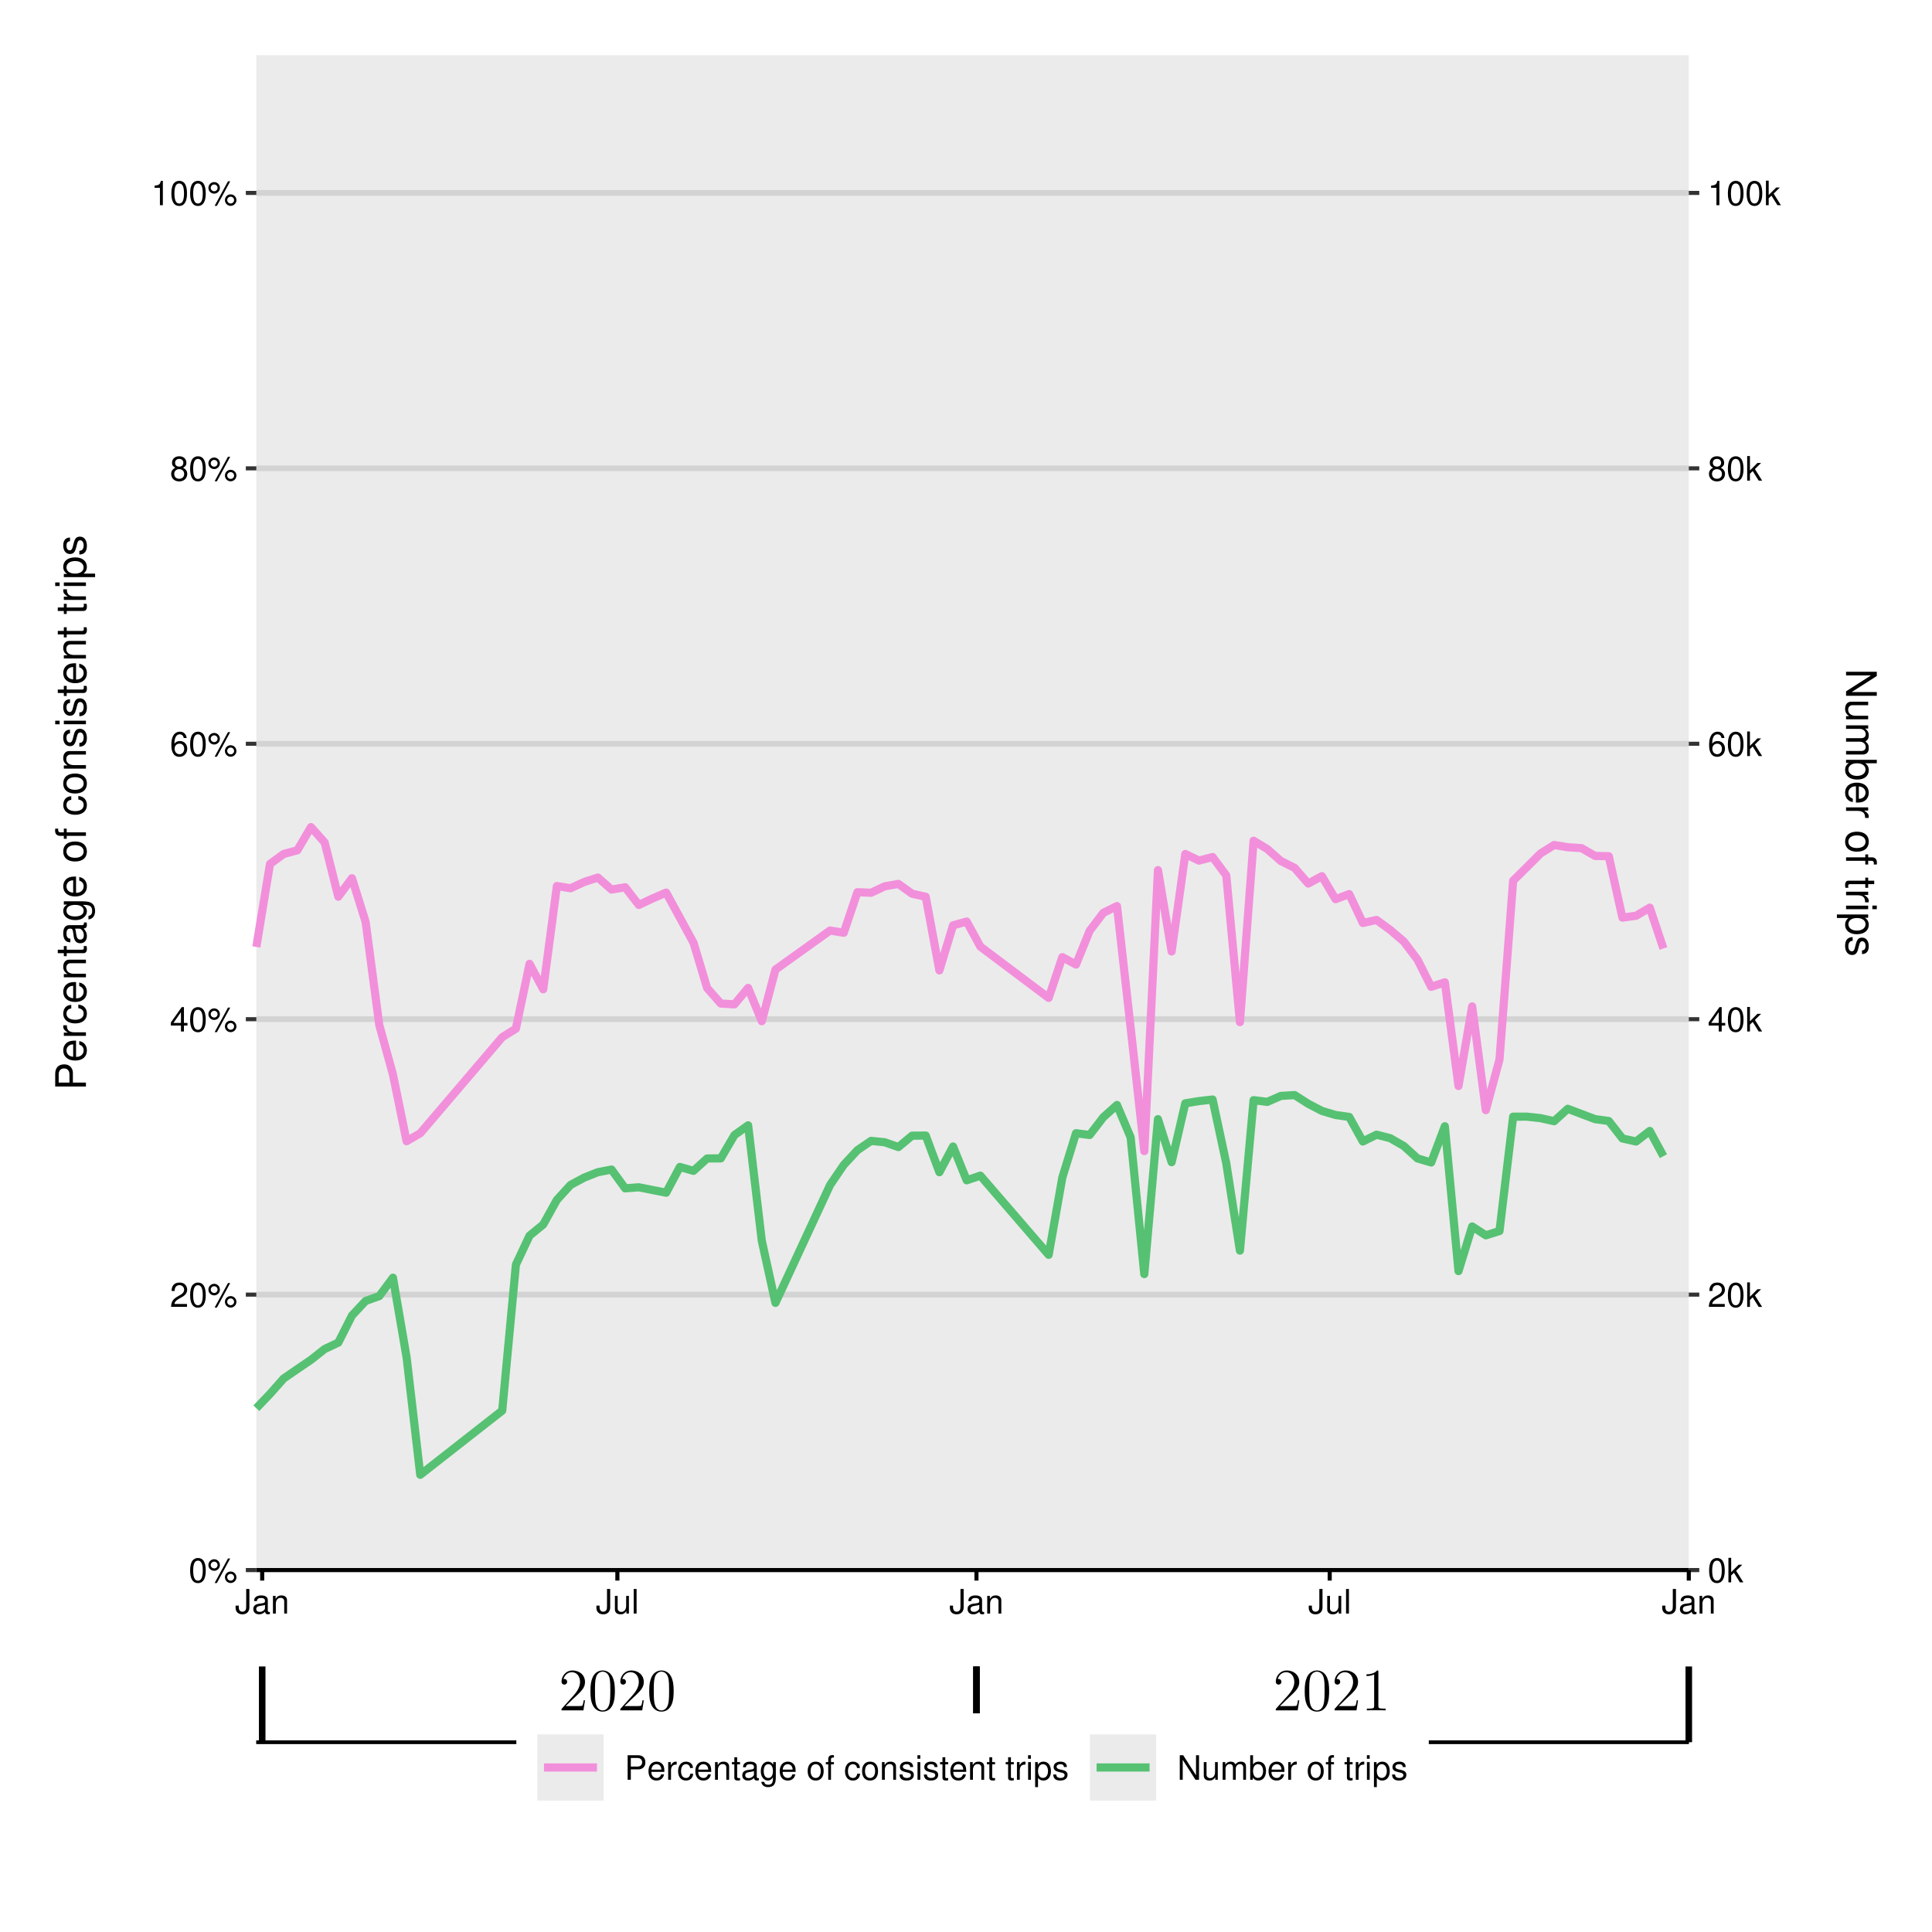 <?xml version="1.0" encoding="UTF-8"?>
<svg xmlns="http://www.w3.org/2000/svg" xmlns:xlink="http://www.w3.org/1999/xlink" width="504pt" height="504pt" viewBox="0 0 504 504" version="1.1">
<defs>
<g>
<symbol overflow="visible" id="glyph0-0">
<path style="stroke:none;" d=""/>
</symbol>
<symbol overflow="visible" id="glyph0-1">
<path style="stroke:none;" d="M 6.891 -2.625 L 6.547 -2.625 C 6.5 -2.359 6.375 -1.5 6.219 -1.25 C 6.109 -1.109 5.219 -1.109 4.75 -1.109 L 1.844 -1.109 C 2.266 -1.469 3.219 -2.469 3.625 -2.844 C 6.016 -5.047 6.891 -5.859 6.891 -7.406 C 6.891 -9.203 5.469 -10.406 3.641 -10.406 C 1.828 -10.406 0.766 -8.859 0.766 -7.516 C 0.766 -6.719 1.453 -6.719 1.5 -6.719 C 1.828 -6.719 2.234 -6.953 2.234 -7.453 C 2.234 -7.891 1.938 -8.188 1.5 -8.188 C 1.359 -8.188 1.328 -8.188 1.281 -8.172 C 1.578 -9.234 2.422 -9.953 3.438 -9.953 C 4.781 -9.953 5.594 -8.844 5.594 -7.406 C 5.594 -6.078 4.828 -4.922 3.938 -3.906 L 0.766 -0.375 L 0.766 0 L 6.484 0 Z M 6.891 -2.625 "/>
</symbol>
<symbol overflow="visible" id="glyph0-2">
<path style="stroke:none;" d="M 7.016 -5.016 C 7.016 -6.312 6.938 -7.578 6.375 -8.766 C 5.734 -10.062 4.609 -10.406 3.828 -10.406 C 2.922 -10.406 1.812 -9.953 1.234 -8.656 C 0.797 -7.672 0.641 -6.703 0.641 -5.016 C 0.641 -3.484 0.75 -2.344 1.312 -1.234 C 1.922 -0.047 3 0.328 3.812 0.328 C 5.188 0.328 5.969 -0.484 6.422 -1.391 C 6.984 -2.562 7.016 -4.109 7.016 -5.016 Z M 5.828 -5.203 C 5.828 -4.156 5.828 -2.953 5.656 -2 C 5.359 -0.281 4.375 0.016 3.812 0.016 C 3.312 0.016 2.297 -0.266 2 -1.969 C 1.828 -2.906 1.828 -4.109 1.828 -5.203 C 1.828 -6.484 1.828 -7.641 2.078 -8.562 C 2.344 -9.609 3.141 -10.094 3.812 -10.094 C 4.422 -10.094 5.328 -9.734 5.625 -8.391 C 5.828 -7.5 5.828 -6.266 5.828 -5.203 Z M 5.828 -5.203 "/>
</symbol>
<symbol overflow="visible" id="glyph0-3">
<path style="stroke:none;" d="M 6.422 0 L 6.422 -0.453 L 5.938 -0.453 C 4.562 -0.453 4.516 -0.641 4.516 -1.203 L 4.516 -10.031 C 4.516 -10.391 4.516 -10.406 4.203 -10.406 C 3.812 -9.984 3.031 -9.406 1.422 -9.406 L 1.422 -8.953 C 1.781 -8.953 2.562 -8.953 3.422 -9.359 L 3.422 -1.203 C 3.422 -0.641 3.375 -0.453 2 -0.453 L 1.516 -0.453 L 1.516 0 C 1.938 -0.031 3.453 -0.031 3.984 -0.031 C 4.5 -0.031 6 -0.031 6.422 0 Z M 6.422 0 "/>
</symbol>
<symbol overflow="visible" id="glyph1-0">
<path style="stroke:none;" d=""/>
</symbol>
<symbol overflow="visible" id="glyph1-1">
<path style="stroke:none;" d="M 2.422 -6.359 C 1.844 -6.359 1.312 -6.094 0.984 -5.672 C 0.578 -5.109 0.375 -4.25 0.375 -3.078 C 0.375 -0.938 1.078 0.203 2.422 0.203 C 3.734 0.203 4.453 -0.938 4.453 -3.031 C 4.453 -4.25 4.266 -5.078 3.859 -5.672 C 3.531 -6.109 3.016 -6.359 2.422 -6.359 Z M 2.422 -5.672 C 3.25 -5.672 3.672 -4.828 3.672 -3.094 C 3.672 -1.281 3.266 -0.438 2.406 -0.438 C 1.578 -0.438 1.172 -1.312 1.172 -3.062 C 1.172 -4.828 1.578 -5.672 2.422 -5.672 Z M 2.422 -5.672 "/>
</symbol>
<symbol overflow="visible" id="glyph1-2">
<path style="stroke:none;" d="M 1.75 -6.031 C 0.922 -6.031 0.25 -5.344 0.25 -4.516 C 0.25 -3.688 0.922 -3.016 1.766 -3.016 C 2.578 -3.016 3.25 -3.688 3.25 -4.5 C 3.25 -5.359 2.594 -6.031 1.75 -6.031 Z M 1.75 -5.406 C 2.25 -5.406 2.641 -5.016 2.641 -4.516 C 2.641 -4.031 2.25 -3.641 1.766 -3.641 C 1.266 -3.641 0.859 -4.031 0.859 -4.516 C 0.859 -5.016 1.266 -5.406 1.75 -5.406 Z M 5.359 -6.234 L 1.875 0.172 L 2.469 0.172 L 5.938 -6.234 Z M 6.047 -2.828 C 5.219 -2.828 4.562 -2.156 4.562 -1.344 C 4.562 -0.5 5.219 0.172 6.062 0.172 C 6.875 0.172 7.562 -0.5 7.562 -1.312 C 7.562 -2.156 6.891 -2.828 6.047 -2.828 Z M 6.047 -2.219 C 6.547 -2.219 6.953 -1.828 6.953 -1.312 C 6.953 -0.844 6.547 -0.453 6.062 -0.453 C 5.562 -0.453 5.156 -0.844 5.156 -1.344 C 5.156 -1.828 5.562 -2.219 6.047 -2.219 Z M 6.047 -2.219 "/>
</symbol>
<symbol overflow="visible" id="glyph1-3">
<path style="stroke:none;" d="M 4.453 -0.766 L 1.172 -0.766 C 1.25 -1.297 1.531 -1.625 2.297 -2.094 L 3.172 -2.594 C 4.047 -3.062 4.5 -3.719 4.5 -4.5 C 4.5 -5.031 4.281 -5.531 3.922 -5.875 C 3.547 -6.203 3.094 -6.359 2.5 -6.359 C 1.703 -6.359 1.125 -6.078 0.781 -5.531 C 0.547 -5.203 0.453 -4.797 0.438 -4.156 L 1.219 -4.156 C 1.234 -4.594 1.297 -4.844 1.406 -5.062 C 1.594 -5.438 2 -5.688 2.469 -5.688 C 3.172 -5.688 3.703 -5.172 3.703 -4.484 C 3.703 -3.969 3.406 -3.531 2.859 -3.219 L 2.047 -2.75 C 0.75 -2 0.375 -1.406 0.297 -0.016 L 4.453 -0.016 Z M 4.453 -0.766 "/>
</symbol>
<symbol overflow="visible" id="glyph1-4">
<path style="stroke:none;" d="M 2.875 -1.547 L 2.875 0 L 3.656 0 L 3.656 -1.547 L 4.578 -1.547 L 4.578 -2.234 L 3.656 -2.234 L 3.656 -6.359 L 3.078 -6.359 L 0.25 -2.359 L 0.25 -1.547 Z M 2.875 -2.234 L 0.922 -2.234 L 2.875 -5.047 Z M 2.875 -2.234 "/>
</symbol>
<symbol overflow="visible" id="glyph1-5">
<path style="stroke:none;" d="M 4.375 -4.703 C 4.234 -5.75 3.562 -6.359 2.609 -6.359 C 1.922 -6.359 1.312 -6.031 0.938 -5.453 C 0.547 -4.828 0.375 -4.062 0.375 -2.906 C 0.375 -1.828 0.531 -1.156 0.906 -0.594 C 1.234 -0.078 1.781 0.203 2.469 0.203 C 3.656 0.203 4.516 -0.688 4.516 -1.922 C 4.516 -3.094 3.719 -3.922 2.609 -3.922 C 1.984 -3.922 1.5 -3.688 1.172 -3.234 C 1.172 -4.797 1.672 -5.672 2.562 -5.672 C 3.109 -5.672 3.484 -5.328 3.609 -4.703 Z M 2.5 -3.234 C 3.25 -3.234 3.719 -2.703 3.719 -1.859 C 3.719 -1.062 3.188 -0.484 2.484 -0.484 C 1.766 -0.484 1.219 -1.094 1.219 -1.906 C 1.219 -2.688 1.734 -3.234 2.5 -3.234 Z M 2.5 -3.234 "/>
</symbol>
<symbol overflow="visible" id="glyph1-6">
<path style="stroke:none;" d="M 3.438 -3.359 C 4.094 -3.75 4.297 -4.062 4.297 -4.656 C 4.297 -5.672 3.531 -6.359 2.422 -6.359 C 1.312 -6.359 0.547 -5.672 0.547 -4.672 C 0.547 -4.062 0.75 -3.75 1.391 -3.359 C 0.672 -2.984 0.328 -2.469 0.328 -1.766 C 0.328 -0.609 1.172 0.203 2.422 0.203 C 3.656 0.203 4.516 -0.609 4.516 -1.766 C 4.516 -2.469 4.156 -2.984 3.438 -3.359 Z M 2.422 -5.672 C 3.078 -5.672 3.5 -5.281 3.5 -4.641 C 3.5 -4.047 3.062 -3.656 2.422 -3.656 C 1.766 -3.656 1.344 -4.047 1.344 -4.656 C 1.344 -5.281 1.766 -5.672 2.422 -5.672 Z M 2.422 -3 C 3.188 -3 3.719 -2.484 3.719 -1.75 C 3.719 -0.984 3.203 -0.484 2.406 -0.484 C 1.641 -0.484 1.125 -1 1.125 -1.734 C 1.125 -2.5 1.641 -3 2.422 -3 Z M 2.422 -3 "/>
</symbol>
<symbol overflow="visible" id="glyph1-7">
<path style="stroke:none;" d="M 2.281 -4.531 L 2.281 0 L 3.047 0 L 3.047 -6.359 L 2.547 -6.359 C 2.266 -5.391 2.094 -5.25 0.891 -5.094 L 0.891 -4.531 Z M 2.281 -4.531 "/>
</symbol>
<symbol overflow="visible" id="glyph1-8">
<path style="stroke:none;" d="M 1.234 -6.406 L 0.516 -6.406 L 0.516 0 L 1.234 0 L 1.234 -1.797 L 1.953 -2.5 L 3.516 0 L 4.422 0 L 2.531 -3.016 L 4.141 -4.609 L 3.188 -4.609 L 1.234 -2.656 Z M 1.234 -6.406 "/>
</symbol>
<symbol overflow="visible" id="glyph1-9">
<path style="stroke:none;" d="M 2.922 -6.406 L 2.922 -1.906 C 2.922 -1.391 2.875 -1.094 2.734 -0.875 C 2.562 -0.641 2.266 -0.484 1.938 -0.484 C 1.328 -0.484 0.984 -0.891 0.984 -1.641 L 0.984 -2.062 L 0.156 -2.062 L 0.156 -1.5 C 0.156 -0.453 0.828 0.203 1.938 0.203 C 3.047 0.203 3.75 -0.5 3.75 -1.594 L 3.75 -6.406 Z M 2.922 -6.406 "/>
</symbol>
<symbol overflow="visible" id="glyph1-10">
<path style="stroke:none;" d="M 4.703 -0.438 C 4.625 -0.406 4.594 -0.406 4.547 -0.406 C 4.297 -0.406 4.156 -0.547 4.156 -0.781 L 4.156 -3.484 C 4.156 -4.297 3.547 -4.734 2.422 -4.734 C 1.734 -4.734 1.203 -4.547 0.891 -4.203 C 0.672 -3.969 0.594 -3.703 0.578 -3.25 L 1.312 -3.25 C 1.375 -3.812 1.703 -4.062 2.391 -4.062 C 3.062 -4.062 3.422 -3.812 3.422 -3.375 L 3.422 -3.188 C 3.406 -2.875 3.25 -2.75 2.656 -2.672 C 1.625 -2.547 1.453 -2.5 1.172 -2.391 C 0.641 -2.156 0.375 -1.766 0.375 -1.156 C 0.375 -0.328 0.953 0.203 1.875 0.203 C 2.469 0.203 2.922 0 3.453 -0.469 C 3.5 0 3.734 0.203 4.203 0.203 C 4.359 0.203 4.453 0.188 4.703 0.125 Z M 3.422 -1.453 C 3.422 -1.203 3.359 -1.062 3.125 -0.859 C 2.828 -0.578 2.469 -0.438 2.047 -0.438 C 1.469 -0.438 1.141 -0.719 1.141 -1.172 C 1.141 -1.656 1.453 -1.906 2.25 -2.016 C 3.031 -2.125 3.172 -2.156 3.422 -2.281 Z M 3.422 -1.453 "/>
</symbol>
<symbol overflow="visible" id="glyph1-11">
<path style="stroke:none;" d="M 0.609 -4.609 L 0.609 0 L 1.359 0 L 1.359 -2.547 C 1.359 -3.484 1.844 -4.094 2.609 -4.094 C 3.188 -4.094 3.547 -3.75 3.547 -3.188 L 3.547 0 L 4.281 0 L 4.281 -3.484 C 4.281 -4.25 3.719 -4.734 2.828 -4.734 C 2.141 -4.734 1.703 -4.484 1.297 -3.828 L 1.297 -4.609 Z M 0.609 -4.609 "/>
</symbol>
<symbol overflow="visible" id="glyph1-12">
<path style="stroke:none;" d="M 4.234 0 L 4.234 -4.609 L 3.516 -4.609 L 3.516 -2 C 3.516 -1.062 3.016 -0.438 2.25 -0.438 C 1.672 -0.438 1.297 -0.797 1.297 -1.344 L 1.297 -4.609 L 0.578 -4.609 L 0.578 -1.062 C 0.578 -0.297 1.141 0.203 2.047 0.203 C 2.719 0.203 3.156 -0.031 3.578 -0.641 L 3.578 0 Z M 4.234 0 "/>
</symbol>
<symbol overflow="visible" id="glyph1-13">
<path style="stroke:none;" d="M 1.344 -6.406 L 0.594 -6.406 L 0.594 0 L 1.344 0 Z M 1.344 -6.406 "/>
</symbol>
<symbol overflow="visible" id="glyph1-14">
<path style="stroke:none;" d="M 1.625 -2.719 L 3.641 -2.719 C 4.141 -2.719 4.531 -2.875 4.875 -3.172 C 5.266 -3.531 5.422 -3.938 5.422 -4.531 C 5.422 -5.734 4.719 -6.406 3.453 -6.406 L 0.797 -6.406 L 0.797 0 L 1.625 0 Z M 1.625 -3.438 L 1.625 -5.688 L 3.328 -5.688 C 4.109 -5.688 4.578 -5.266 4.578 -4.562 C 4.578 -3.859 4.109 -3.438 3.328 -3.438 Z M 1.625 -3.438 "/>
</symbol>
<symbol overflow="visible" id="glyph1-15">
<path style="stroke:none;" d="M 4.516 -2.062 C 4.516 -2.766 4.453 -3.188 4.328 -3.531 C 4.031 -4.281 3.328 -4.734 2.469 -4.734 C 1.172 -4.734 0.359 -3.766 0.359 -2.25 C 0.359 -0.719 1.141 0.203 2.453 0.203 C 3.5 0.203 4.234 -0.391 4.422 -1.406 L 3.672 -1.406 C 3.469 -0.797 3.062 -0.469 2.469 -0.469 C 2 -0.469 1.609 -0.688 1.359 -1.078 C 1.188 -1.344 1.125 -1.594 1.125 -2.062 Z M 1.141 -2.656 C 1.203 -3.516 1.719 -4.062 2.453 -4.062 C 3.203 -4.062 3.719 -3.484 3.719 -2.656 Z M 1.141 -2.656 "/>
</symbol>
<symbol overflow="visible" id="glyph1-16">
<path style="stroke:none;" d="M 0.609 -4.609 L 0.609 0 L 1.344 0 L 1.344 -2.391 C 1.359 -3.5 1.812 -4 2.828 -3.969 L 2.828 -4.719 C 2.703 -4.734 2.625 -4.734 2.547 -4.734 C 2.062 -4.734 1.703 -4.453 1.281 -3.781 L 1.281 -4.609 Z M 0.609 -4.609 "/>
</symbol>
<symbol overflow="visible" id="glyph1-17">
<path style="stroke:none;" d="M 4.141 -3.062 C 4.109 -3.516 4.016 -3.797 3.828 -4.062 C 3.516 -4.484 2.969 -4.734 2.328 -4.734 C 1.078 -4.734 0.266 -3.75 0.266 -2.219 C 0.266 -0.734 1.062 0.203 2.312 0.203 C 3.406 0.203 4.109 -0.453 4.203 -1.578 L 3.453 -1.578 C 3.328 -0.844 2.953 -0.469 2.328 -0.469 C 1.516 -0.469 1.031 -1.141 1.031 -2.219 C 1.031 -3.375 1.516 -4.062 2.312 -4.062 C 2.922 -4.062 3.312 -3.703 3.406 -3.062 Z M 4.141 -3.062 "/>
</symbol>
<symbol overflow="visible" id="glyph1-18">
<path style="stroke:none;" d="M 2.234 -4.609 L 1.484 -4.609 L 1.484 -5.875 L 0.75 -5.875 L 0.75 -4.609 L 0.125 -4.609 L 0.125 -4.016 L 0.75 -4.016 L 0.75 -0.531 C 0.75 -0.047 1.062 0.203 1.641 0.203 C 1.828 0.203 1.984 0.188 2.234 0.141 L 2.234 -0.469 C 2.125 -0.453 2.031 -0.438 1.875 -0.438 C 1.562 -0.438 1.484 -0.531 1.484 -0.859 L 1.484 -4.016 L 2.234 -4.016 Z M 2.234 -4.609 "/>
</symbol>
<symbol overflow="visible" id="glyph1-19">
<path style="stroke:none;" d="M 3.547 -4.609 L 3.547 -3.938 C 3.188 -4.5 2.781 -4.734 2.203 -4.734 C 1.078 -4.734 0.312 -3.703 0.312 -2.219 C 0.312 -1.453 0.5 -0.891 0.891 -0.422 C 1.234 -0.016 1.672 0.203 2.141 0.203 C 2.703 0.203 3.094 -0.047 3.484 -0.625 L 3.484 -0.391 C 3.484 0.844 3.141 1.297 2.219 1.297 C 1.594 1.297 1.281 1.062 1.203 0.531 L 0.453 0.531 C 0.531 1.375 1.203 1.922 2.203 1.922 C 2.891 1.922 3.453 1.703 3.75 1.328 C 4.094 0.891 4.234 0.328 4.234 -0.75 L 4.234 -4.609 Z M 2.266 -4.062 C 3.047 -4.062 3.484 -3.406 3.484 -2.25 C 3.484 -1.125 3.031 -0.469 2.266 -0.469 C 1.516 -0.469 1.078 -1.141 1.078 -2.266 C 1.078 -3.391 1.516 -4.062 2.266 -4.062 Z M 2.266 -4.062 "/>
</symbol>
<symbol overflow="visible" id="glyph1-20">
<path style="stroke:none;" d=""/>
</symbol>
<symbol overflow="visible" id="glyph1-21">
<path style="stroke:none;" d="M 2.391 -4.734 C 1.094 -4.734 0.312 -3.812 0.312 -2.266 C 0.312 -0.719 1.094 0.203 2.406 0.203 C 3.703 0.203 4.484 -0.719 4.484 -2.234 C 4.484 -3.828 3.734 -4.734 2.391 -4.734 Z M 2.406 -4.062 C 3.234 -4.062 3.719 -3.391 3.719 -2.25 C 3.719 -1.156 3.203 -0.469 2.406 -0.469 C 1.578 -0.469 1.078 -1.156 1.078 -2.266 C 1.078 -3.391 1.578 -4.062 2.406 -4.062 Z M 2.406 -4.062 "/>
</symbol>
<symbol overflow="visible" id="glyph1-22">
<path style="stroke:none;" d="M 2.266 -4.609 L 1.5 -4.609 L 1.5 -5.328 C 1.5 -5.641 1.672 -5.797 2.016 -5.797 C 2.078 -5.797 2.109 -5.797 2.266 -5.781 L 2.266 -6.391 C 2.109 -6.438 2 -6.438 1.859 -6.438 C 1.172 -6.438 0.781 -6.047 0.781 -5.391 L 0.781 -4.609 L 0.156 -4.609 L 0.156 -4.016 L 0.781 -4.016 L 0.781 0 L 1.5 0 L 1.5 -4.016 L 2.266 -4.016 Z M 2.266 -4.609 "/>
</symbol>
<symbol overflow="visible" id="glyph1-23">
<path style="stroke:none;" d="M 3.859 -3.328 C 3.844 -4.234 3.25 -4.734 2.188 -4.734 C 1.109 -4.734 0.406 -4.188 0.406 -3.328 C 0.406 -2.609 0.781 -2.266 1.875 -2 L 2.562 -1.844 C 3.062 -1.719 3.266 -1.531 3.266 -1.203 C 3.266 -0.766 2.844 -0.469 2.203 -0.469 C 1.797 -0.469 1.469 -0.594 1.281 -0.781 C 1.172 -0.922 1.125 -1.047 1.078 -1.375 L 0.297 -1.375 C 0.328 -0.312 0.938 0.203 2.141 0.203 C 3.297 0.203 4.031 -0.375 4.031 -1.266 C 4.031 -1.938 3.656 -2.328 2.734 -2.547 L 2.031 -2.703 C 1.438 -2.844 1.172 -3.047 1.172 -3.375 C 1.172 -3.797 1.562 -4.062 2.156 -4.062 C 2.75 -4.062 3.062 -3.812 3.078 -3.328 Z M 3.859 -3.328 "/>
</symbol>
<symbol overflow="visible" id="glyph1-24">
<path style="stroke:none;" d="M 1.312 -4.609 L 0.594 -4.609 L 0.594 0 L 1.312 0 Z M 1.312 -6.406 L 0.578 -6.406 L 0.578 -5.484 L 1.312 -5.484 Z M 1.312 -6.406 "/>
</symbol>
<symbol overflow="visible" id="glyph1-25">
<path style="stroke:none;" d="M 0.469 1.922 L 1.219 1.922 L 1.219 -0.484 C 1.594 -0.016 2.031 0.203 2.625 0.203 C 3.828 0.203 4.594 -0.75 4.594 -2.219 C 4.594 -3.781 3.844 -4.734 2.625 -4.734 C 2 -4.734 1.5 -4.453 1.156 -3.922 L 1.156 -4.609 L 0.469 -4.609 Z M 2.5 -4.062 C 3.312 -4.062 3.828 -3.344 3.828 -2.25 C 3.828 -1.203 3.297 -0.484 2.5 -0.484 C 1.719 -0.484 1.219 -1.188 1.219 -2.266 C 1.219 -3.359 1.719 -4.062 2.5 -4.062 Z M 2.5 -4.062 "/>
</symbol>
<symbol overflow="visible" id="glyph1-26">
<path style="stroke:none;" d="M 5.688 -6.406 L 4.906 -6.406 L 4.906 -1.172 L 1.562 -6.406 L 0.672 -6.406 L 0.672 0 L 1.438 0 L 1.438 -5.203 L 4.766 0 L 5.688 0 Z M 5.688 -6.406 "/>
</symbol>
<symbol overflow="visible" id="glyph1-27">
<path style="stroke:none;" d="M 0.609 -4.609 L 0.609 0 L 1.359 0 L 1.359 -2.891 C 1.359 -3.562 1.844 -4.094 2.438 -4.094 C 2.984 -4.094 3.297 -3.766 3.297 -3.172 L 3.297 0 L 4.031 0 L 4.031 -2.891 C 4.031 -3.562 4.516 -4.094 5.109 -4.094 C 5.641 -4.094 5.969 -3.75 5.969 -3.172 L 5.969 0 L 6.703 0 L 6.703 -3.453 C 6.703 -4.281 6.234 -4.734 5.359 -4.734 C 4.75 -4.734 4.375 -4.562 3.953 -4.031 C 3.672 -4.531 3.312 -4.734 2.703 -4.734 C 2.094 -4.734 1.688 -4.516 1.297 -3.953 L 1.297 -4.609 Z M 0.609 -4.609 "/>
</symbol>
<symbol overflow="visible" id="glyph1-28">
<path style="stroke:none;" d="M 0.469 -6.406 L 0.469 0 L 1.141 0 L 1.141 -0.594 C 1.484 -0.047 1.953 0.203 2.594 0.203 C 3.812 0.203 4.594 -0.797 4.594 -2.328 C 4.594 -3.812 3.859 -4.734 2.625 -4.734 C 2 -4.734 1.547 -4.5 1.203 -3.984 L 1.203 -6.406 Z M 2.484 -4.062 C 3.312 -4.062 3.828 -3.344 3.828 -2.25 C 3.828 -1.203 3.297 -0.484 2.484 -0.484 C 1.703 -0.484 1.203 -1.188 1.203 -2.266 C 1.203 -3.359 1.703 -4.062 2.484 -4.062 Z M 2.484 -4.062 "/>
</symbol>
<symbol overflow="visible" id="glyph2-0">
<path style="stroke:none;" d=""/>
</symbol>
<symbol overflow="visible" id="glyph2-1">
<path style="stroke:none;" d="M -3.406 -2.031 L -3.406 -4.547 C -3.406 -5.172 -3.594 -5.672 -3.969 -6.094 C -4.406 -6.578 -4.922 -6.781 -5.672 -6.781 C -7.172 -6.781 -8.016 -5.891 -8.016 -4.312 L -8.016 -1 L 0 -1 L 0 -2.031 Z M -4.297 -2.031 L -7.109 -2.031 L -7.109 -4.156 C -7.109 -5.141 -6.594 -5.719 -5.703 -5.719 C -4.828 -5.719 -4.297 -5.141 -4.297 -4.156 Z M -4.297 -2.031 "/>
</symbol>
<symbol overflow="visible" id="glyph2-2">
<path style="stroke:none;" d="M -2.578 -5.641 C -3.453 -5.641 -3.984 -5.578 -4.406 -5.406 C -5.359 -5.031 -5.922 -4.156 -5.922 -3.078 C -5.922 -1.469 -4.703 -0.438 -2.812 -0.438 C -0.906 -0.438 0.25 -1.438 0.25 -3.062 C 0.25 -4.375 -0.5 -5.297 -1.75 -5.516 L -1.75 -4.594 C -0.984 -4.344 -0.594 -3.828 -0.594 -3.094 C -0.594 -2.516 -0.859 -2.016 -1.344 -1.703 C -1.672 -1.484 -2 -1.406 -2.578 -1.391 Z M -3.328 -1.422 C -4.391 -1.5 -5.078 -2.141 -5.078 -3.062 C -5.078 -4 -4.359 -4.656 -3.328 -4.656 Z M -3.328 -1.422 "/>
</symbol>
<symbol overflow="visible" id="glyph2-3">
<path style="stroke:none;" d="M -5.766 -0.766 L 0 -0.766 L 0 -1.688 L -2.984 -1.688 C -4.375 -1.688 -5 -2.266 -4.969 -3.531 L -5.891 -3.531 C -5.922 -3.375 -5.922 -3.281 -5.922 -3.172 C -5.922 -2.578 -5.578 -2.141 -4.719 -1.609 L -5.766 -1.609 Z M -5.766 -0.766 "/>
</symbol>
<symbol overflow="visible" id="glyph2-4">
<path style="stroke:none;" d="M -3.828 -5.188 C -4.391 -5.141 -4.75 -5.016 -5.078 -4.797 C -5.609 -4.406 -5.922 -3.703 -5.922 -2.906 C -5.922 -1.344 -4.703 -0.344 -2.781 -0.344 C -0.922 -0.344 0.25 -1.328 0.25 -2.891 C 0.25 -4.266 -0.578 -5.141 -1.984 -5.25 L -1.984 -4.328 C -1.062 -4.172 -0.594 -3.703 -0.594 -2.922 C -0.594 -1.906 -1.422 -1.297 -2.781 -1.297 C -4.219 -1.297 -5.078 -1.891 -5.078 -2.891 C -5.078 -3.656 -4.625 -4.141 -3.828 -4.25 Z M -3.828 -5.188 "/>
</symbol>
<symbol overflow="visible" id="glyph2-5">
<path style="stroke:none;" d="M -5.766 -0.766 L 0 -0.766 L 0 -1.688 L -3.172 -1.688 C -4.359 -1.688 -5.125 -2.312 -5.125 -3.25 C -5.125 -3.984 -4.688 -4.438 -4 -4.438 L 0 -4.438 L 0 -5.359 L -4.359 -5.359 C -5.312 -5.359 -5.922 -4.641 -5.922 -3.531 C -5.922 -2.672 -5.594 -2.125 -4.797 -1.609 L -5.766 -1.609 Z M -5.766 -0.766 "/>
</symbol>
<symbol overflow="visible" id="glyph2-6">
<path style="stroke:none;" d="M -5.766 -2.797 L -5.766 -1.844 L -7.344 -1.844 L -7.344 -0.938 L -5.766 -0.938 L -5.766 -0.156 L -5.016 -0.156 L -5.016 -0.938 L -0.656 -0.938 C -0.062 -0.938 0.25 -1.328 0.25 -2.047 C 0.25 -2.281 0.234 -2.484 0.172 -2.797 L -0.594 -2.797 C -0.562 -2.656 -0.547 -2.547 -0.547 -2.359 C -0.547 -1.953 -0.656 -1.844 -1.062 -1.844 L -5.016 -1.844 L -5.016 -2.797 Z M -5.766 -2.797 "/>
</symbol>
<symbol overflow="visible" id="glyph2-7">
<path style="stroke:none;" d="M -0.531 -5.891 C -0.516 -5.781 -0.516 -5.734 -0.516 -5.688 C -0.516 -5.375 -0.688 -5.188 -0.969 -5.188 L -4.359 -5.188 C -5.375 -5.188 -5.922 -4.438 -5.922 -3.031 C -5.922 -2.172 -5.688 -1.5 -5.266 -1.109 C -4.969 -0.844 -4.625 -0.734 -4.062 -0.719 L -4.062 -1.641 C -4.766 -1.719 -5.078 -2.141 -5.078 -2.984 C -5.078 -3.828 -4.781 -4.281 -4.219 -4.281 L -3.984 -4.281 C -3.594 -4.266 -3.438 -4.062 -3.344 -3.328 C -3.172 -2.031 -3.141 -1.828 -2.984 -1.469 C -2.703 -0.797 -2.203 -0.469 -1.453 -0.469 C -0.406 -0.469 0.25 -1.188 0.25 -2.359 C 0.25 -3.078 0 -3.656 -0.594 -4.312 C 0 -4.375 0.25 -4.656 0.25 -5.266 C 0.25 -5.453 0.234 -5.578 0.156 -5.891 Z M -1.812 -4.281 C -1.5 -4.281 -1.312 -4.188 -1.062 -3.922 C -0.719 -3.547 -0.547 -3.094 -0.547 -2.547 C -0.547 -1.844 -0.891 -1.422 -1.469 -1.422 C -2.078 -1.422 -2.391 -1.812 -2.531 -2.812 C -2.656 -3.781 -2.703 -3.969 -2.844 -4.281 Z M -1.812 -4.281 "/>
</symbol>
<symbol overflow="visible" id="glyph2-8">
<path style="stroke:none;" d="M -5.766 -4.438 L -4.922 -4.438 C -5.625 -3.984 -5.922 -3.469 -5.922 -2.75 C -5.922 -1.359 -4.625 -0.391 -2.781 -0.391 C -1.812 -0.391 -1.109 -0.609 -0.531 -1.109 C -0.016 -1.547 0.25 -2.094 0.25 -2.688 C 0.25 -3.375 -0.062 -3.875 -0.781 -4.359 L -0.484 -4.359 C 1.062 -4.359 1.625 -3.922 1.625 -2.781 C 1.625 -2 1.312 -1.594 0.656 -1.5 L 0.656 -0.578 C 1.734 -0.656 2.391 -1.5 2.391 -2.766 C 2.391 -3.609 2.125 -4.312 1.656 -4.688 C 1.125 -5.125 0.406 -5.297 -0.953 -5.297 L -5.766 -5.297 Z M -5.078 -2.844 C -5.078 -3.812 -4.266 -4.359 -2.812 -4.359 C -1.406 -4.359 -0.594 -3.797 -0.594 -2.844 C -0.594 -1.891 -1.422 -1.344 -2.844 -1.344 C -4.25 -1.344 -5.078 -1.891 -5.078 -2.844 Z M -5.078 -2.844 "/>
</symbol>
<symbol overflow="visible" id="glyph2-9">
<path style="stroke:none;" d=""/>
</symbol>
<symbol overflow="visible" id="glyph2-10">
<path style="stroke:none;" d="M -5.922 -2.984 C -5.922 -1.359 -4.781 -0.391 -2.844 -0.391 C -0.891 -0.391 0.25 -1.359 0.25 -3 C 0.25 -4.625 -0.906 -5.609 -2.797 -5.609 C -4.797 -5.609 -5.922 -4.656 -5.922 -2.984 Z M -5.078 -3 C -5.078 -4.031 -4.234 -4.656 -2.812 -4.656 C -1.438 -4.656 -0.594 -4.016 -0.594 -3 C -0.594 -1.984 -1.438 -1.359 -2.844 -1.359 C -4.234 -1.359 -5.078 -1.984 -5.078 -3 Z M -5.078 -3 "/>
</symbol>
<symbol overflow="visible" id="glyph2-11">
<path style="stroke:none;" d="M -5.766 -2.844 L -5.766 -1.875 L -6.672 -1.875 C -7.047 -1.875 -7.25 -2.094 -7.25 -2.516 C -7.25 -2.594 -7.25 -2.625 -7.234 -2.844 L -8 -2.844 C -8.047 -2.625 -8.047 -2.516 -8.047 -2.328 C -8.047 -1.469 -7.562 -0.969 -6.75 -0.969 L -5.766 -0.969 L -5.766 -0.203 L -5.016 -0.203 L -5.016 -0.969 L 0 -0.969 L 0 -1.875 L -5.016 -1.875 L -5.016 -2.844 Z M -5.766 -2.844 "/>
</symbol>
<symbol overflow="visible" id="glyph2-12">
<path style="stroke:none;" d="M -4.156 -4.812 C -5.297 -4.812 -5.922 -4.062 -5.922 -2.734 C -5.922 -1.391 -5.234 -0.516 -4.172 -0.516 C -3.266 -0.516 -2.844 -0.984 -2.516 -2.344 L -2.297 -3.203 C -2.141 -3.844 -1.906 -4.094 -1.5 -4.094 C -0.953 -4.094 -0.594 -3.547 -0.594 -2.75 C -0.594 -2.25 -0.734 -1.844 -0.984 -1.609 C -1.141 -1.469 -1.312 -1.391 -1.719 -1.344 L -1.719 -0.375 C -0.391 -0.422 0.25 -1.172 0.25 -2.672 C 0.25 -4.125 -0.469 -5.047 -1.578 -5.047 C -2.438 -5.047 -2.906 -4.562 -3.172 -3.422 L -3.391 -2.547 C -3.562 -1.797 -3.812 -1.469 -4.219 -1.469 C -4.75 -1.469 -5.078 -1.953 -5.078 -2.688 C -5.078 -3.438 -4.766 -3.828 -4.156 -3.844 Z M -4.156 -4.812 "/>
</symbol>
<symbol overflow="visible" id="glyph2-13">
<path style="stroke:none;" d="M -5.766 -1.656 L -5.766 -0.734 L 0 -0.734 L 0 -1.656 Z M -8.016 -1.656 L -8.016 -0.719 L -6.859 -0.719 L -6.859 -1.656 Z M -8.016 -1.656 "/>
</symbol>
<symbol overflow="visible" id="glyph2-14">
<path style="stroke:none;" d="M 2.391 -0.594 L 2.391 -1.516 L -0.609 -1.516 C -0.016 -2 0.25 -2.547 0.25 -3.281 C 0.25 -4.781 -0.953 -5.75 -2.781 -5.75 C -4.719 -5.75 -5.922 -4.812 -5.922 -3.281 C -5.922 -2.5 -5.578 -1.875 -4.891 -1.438 L -5.766 -1.438 L -5.766 -0.594 Z M -5.078 -3.125 C -5.078 -4.141 -4.188 -4.797 -2.812 -4.797 C -1.5 -4.797 -0.609 -4.125 -0.609 -3.125 C -0.609 -2.141 -1.484 -1.516 -2.844 -1.516 C -4.188 -1.516 -5.078 -2.141 -5.078 -3.125 Z M -5.078 -3.125 "/>
</symbol>
<symbol overflow="visible" id="glyph3-0">
<path style="stroke:none;" d=""/>
</symbol>
<symbol overflow="visible" id="glyph3-1">
<path style="stroke:none;" d="M 8.016 7.109 L 8.016 6.141 L 1.469 6.141 L 8.016 1.953 L 8.016 0.844 L 0 0.844 L 0 1.797 L 6.5 1.797 L 0 5.953 L 0 7.109 Z M 8.016 7.109 "/>
</symbol>
<symbol overflow="visible" id="glyph3-2">
<path style="stroke:none;" d="M 0 5.297 L 5.766 5.297 L 5.766 4.391 L 2.5 4.391 C 1.312 4.391 0.547 3.766 0.547 2.812 C 0.547 2.094 0.984 1.625 1.688 1.625 L 5.766 1.625 L 5.766 0.719 L 1.312 0.719 C 0.359 0.719 -0.25 1.438 -0.25 2.547 C -0.25 3.406 0.047 3.938 0.797 4.484 L 0 4.484 Z M 0 5.297 "/>
</symbol>
<symbol overflow="visible" id="glyph3-3">
<path style="stroke:none;" d="M 5.766 0.766 L 0 0.766 L 0 1.688 L 3.625 1.688 C 4.453 1.688 5.125 2.297 5.125 3.047 C 5.125 3.734 4.703 4.109 3.969 4.109 L 0 4.109 L 0 5.031 L 3.625 5.031 C 4.453 5.031 5.125 5.641 5.125 6.391 C 5.125 7.062 4.703 7.453 3.969 7.453 L 0 7.453 L 0 8.375 L 4.328 8.375 C 5.359 8.375 5.922 7.781 5.922 6.703 C 5.922 5.938 5.703 5.484 5.047 4.938 C 5.672 4.594 5.922 4.141 5.922 3.391 C 5.922 2.625 5.641 2.094 4.953 1.609 L 5.766 1.609 Z M 5.766 0.766 "/>
</symbol>
<symbol overflow="visible" id="glyph3-4">
<path style="stroke:none;" d="M 8.016 0.594 L 0 0.594 L 0 1.422 L 0.734 1.422 C 0.062 1.859 -0.25 2.438 -0.25 3.25 C -0.25 4.766 0.984 5.75 2.906 5.75 C 4.781 5.75 5.922 4.812 5.922 3.281 C 5.922 2.5 5.625 1.938 4.984 1.5 L 8.016 1.5 Z M 5.078 3.109 C 5.078 4.141 4.188 4.797 2.812 4.797 C 1.5 4.797 0.609 4.109 0.609 3.109 C 0.609 2.141 1.484 1.5 2.844 1.5 C 4.188 1.5 5.078 2.141 5.078 3.109 Z M 5.078 3.109 "/>
</symbol>
<symbol overflow="visible" id="glyph3-5">
<path style="stroke:none;" d="M 2.578 5.641 C 3.453 5.641 3.984 5.578 4.406 5.406 C 5.359 5.031 5.922 4.156 5.922 3.078 C 5.922 1.469 4.703 0.438 2.812 0.438 C 0.906 0.438 -0.25 1.438 -0.25 3.062 C -0.25 4.375 0.5 5.297 1.75 5.516 L 1.75 4.594 C 0.984 4.344 0.594 3.828 0.594 3.094 C 0.594 2.516 0.859 2.016 1.344 1.703 C 1.672 1.484 2 1.406 2.578 1.391 Z M 3.328 1.422 C 4.391 1.5 5.078 2.141 5.078 3.062 C 5.078 4 4.359 4.656 3.328 4.656 Z M 3.328 1.422 "/>
</symbol>
<symbol overflow="visible" id="glyph3-6">
<path style="stroke:none;" d="M 5.766 0.766 L 0 0.766 L 0 1.688 L 2.984 1.688 C 4.375 1.688 5 2.266 4.969 3.531 L 5.891 3.531 C 5.922 3.375 5.922 3.281 5.922 3.172 C 5.922 2.578 5.578 2.141 4.719 1.609 L 5.766 1.609 Z M 5.766 0.766 "/>
</symbol>
<symbol overflow="visible" id="glyph3-7">
<path style="stroke:none;" d=""/>
</symbol>
<symbol overflow="visible" id="glyph3-8">
<path style="stroke:none;" d="M 5.922 2.984 C 5.922 1.359 4.781 0.391 2.844 0.391 C 0.891 0.391 -0.25 1.359 -0.25 3 C -0.25 4.625 0.906 5.609 2.797 5.609 C 4.797 5.609 5.922 4.656 5.922 2.984 Z M 5.078 3 C 5.078 4.031 4.234 4.656 2.812 4.656 C 1.438 4.656 0.594 4.016 0.594 3 C 0.594 1.984 1.438 1.359 2.844 1.359 C 4.234 1.359 5.078 1.984 5.078 3 Z M 5.078 3 "/>
</symbol>
<symbol overflow="visible" id="glyph3-9">
<path style="stroke:none;" d="M 5.766 2.844 L 5.766 1.875 L 6.672 1.875 C 7.047 1.875 7.25 2.094 7.25 2.516 C 7.25 2.594 7.25 2.625 7.234 2.844 L 8 2.844 C 8.047 2.625 8.047 2.516 8.047 2.328 C 8.047 1.469 7.562 0.969 6.75 0.969 L 5.766 0.969 L 5.766 0.203 L 5.016 0.203 L 5.016 0.969 L 0 0.969 L 0 1.875 L 5.016 1.875 L 5.016 2.844 Z M 5.766 2.844 "/>
</symbol>
<symbol overflow="visible" id="glyph3-10">
<path style="stroke:none;" d="M 5.766 2.797 L 5.766 1.844 L 7.344 1.844 L 7.344 0.938 L 5.766 0.938 L 5.766 0.156 L 5.016 0.156 L 5.016 0.938 L 0.656 0.938 C 0.062 0.938 -0.25 1.328 -0.25 2.047 C -0.25 2.281 -0.234 2.484 -0.172 2.797 L 0.594 2.797 C 0.562 2.656 0.547 2.547 0.547 2.359 C 0.547 1.953 0.656 1.844 1.062 1.844 L 5.016 1.844 L 5.016 2.797 Z M 5.766 2.797 "/>
</symbol>
<symbol overflow="visible" id="glyph3-11">
<path style="stroke:none;" d="M 5.766 1.656 L 5.766 0.734 L 0 0.734 L 0 1.656 Z M 8.016 1.656 L 8.016 0.719 L 6.859 0.719 L 6.859 1.656 Z M 8.016 1.656 "/>
</symbol>
<symbol overflow="visible" id="glyph3-12">
<path style="stroke:none;" d="M -2.391 0.594 L -2.391 1.516 L 0.609 1.516 C 0.016 2 -0.25 2.547 -0.25 3.281 C -0.25 4.781 0.953 5.75 2.781 5.75 C 4.719 5.75 5.922 4.812 5.922 3.281 C 5.922 2.5 5.578 1.875 4.891 1.438 L 5.766 1.438 L 5.766 0.594 Z M 5.078 3.125 C 5.078 4.141 4.188 4.797 2.812 4.797 C 1.5 4.797 0.609 4.125 0.609 3.125 C 0.609 2.141 1.484 1.516 2.844 1.516 C 4.188 1.516 5.078 2.141 5.078 3.125 Z M 5.078 3.125 "/>
</symbol>
<symbol overflow="visible" id="glyph3-13">
<path style="stroke:none;" d="M 4.156 4.812 C 5.297 4.812 5.922 4.062 5.922 2.734 C 5.922 1.391 5.234 0.516 4.172 0.516 C 3.266 0.516 2.844 0.984 2.516 2.344 L 2.297 3.203 C 2.141 3.844 1.906 4.094 1.5 4.094 C 0.953 4.094 0.594 3.547 0.594 2.75 C 0.594 2.25 0.734 1.844 0.984 1.609 C 1.141 1.469 1.312 1.391 1.719 1.344 L 1.719 0.375 C 0.391 0.422 -0.25 1.172 -0.25 2.672 C -0.25 4.125 0.469 5.047 1.578 5.047 C 2.438 5.047 2.906 4.562 3.172 3.422 L 3.391 2.547 C 3.562 1.797 3.812 1.469 4.219 1.469 C 4.75 1.469 5.078 1.953 5.078 2.688 C 5.078 3.438 4.766 3.828 4.156 3.844 Z M 4.156 4.812 "/>
</symbol>
</g>
</defs>
<g id="surface1">
<rect x="0" y="0" width="504" height="504" style="fill:rgb(100%,100%,100%);fill-opacity:1;stroke:none;"/>
<rect x="0" y="0" width="504" height="504" style="fill:rgb(100%,100%,100%);fill-opacity:1;stroke:none;"/>
<path style="fill:none;stroke-width:1.067;stroke-linecap:round;stroke-linejoin:round;stroke:rgb(100%,100%,100%);stroke-opacity:1;stroke-miterlimit:10;" d="M 0 504 L 504 504 L 504 0 L 0 0 Z M 0 504 "/>
<path style=" stroke:none;fill-rule:nonzero;fill:rgb(92.157%,92.157%,92.157%);fill-opacity:1;" d="M 66.871 409.582 L 440.555 409.582 L 440.555 14.402 L 66.871 14.402 Z M 66.871 409.582 "/>
<path style="fill:none;stroke-width:1.494;stroke-linecap:butt;stroke-linejoin:round;stroke:rgb(82.745%,82.745%,82.745%);stroke-opacity:1;stroke-miterlimit:10;" d="M 66.871 337.73 L 440.555 337.73 "/>
<path style="fill:none;stroke-width:1.494;stroke-linecap:butt;stroke-linejoin:round;stroke:rgb(82.745%,82.745%,82.745%);stroke-opacity:1;stroke-miterlimit:10;" d="M 66.871 265.879 L 440.555 265.879 "/>
<path style="fill:none;stroke-width:1.494;stroke-linecap:butt;stroke-linejoin:round;stroke:rgb(82.745%,82.745%,82.745%);stroke-opacity:1;stroke-miterlimit:10;" d="M 66.871 194.027 L 440.555 194.027 "/>
<path style="fill:none;stroke-width:1.494;stroke-linecap:butt;stroke-linejoin:round;stroke:rgb(82.745%,82.745%,82.745%);stroke-opacity:1;stroke-miterlimit:10;" d="M 66.871 122.176 L 440.555 122.176 "/>
<path style="fill:none;stroke-width:1.494;stroke-linecap:butt;stroke-linejoin:round;stroke:rgb(82.745%,82.745%,82.745%);stroke-opacity:1;stroke-miterlimit:10;" d="M 66.871 50.324 L 440.555 50.324 "/>
<path style="fill:none;stroke-width:2.134;stroke-linecap:butt;stroke-linejoin:round;stroke:rgb(33.725%,75.686%,44.706%);stroke-opacity:1;stroke-miterlimit:10;" d="M 66.871 367.355 L 70.434 363.637 L 73.996 359.609 L 77.562 357.16 L 81.125 354.738 L 84.688 351.922 L 88.254 350.242 L 91.816 343.191 L 95.379 339.379 L 98.945 338.109 L 102.508 333.316 L 106.07 354.102 L 109.633 384.73 L 131.016 367.984 L 134.582 329.91 L 138.145 322.348 L 141.707 319.438 L 145.273 313.02 L 148.836 309.121 L 152.398 307.203 L 155.965 305.793 L 159.527 305.098 L 163.09 310.004 L 166.656 309.727 L 170.219 310.43 L 173.781 311.137 L 177.348 304.422 L 180.91 305.438 L 184.473 302.203 L 188.035 302.188 L 191.602 296.102 L 195.164 293.562 L 198.727 323.676 L 202.293 339.883 L 216.547 309.125 L 220.109 303.895 L 223.676 300.047 L 227.238 297.621 L 230.801 297.98 L 234.367 299.23 L 237.93 296.266 L 241.492 296.234 L 245.059 305.797 L 248.621 299.09 L 252.184 307.906 L 255.746 306.691 L 273.566 327.34 L 277.129 307.184 L 280.695 295.625 L 284.258 296.086 L 287.82 291.453 L 291.387 288.25 L 294.949 296.707 L 298.512 332.371 L 302.078 291.961 L 305.641 303.18 L 309.203 287.824 L 312.77 287.242 L 316.332 286.832 L 319.895 303.473 L 323.461 326.242 L 327.023 287 L 330.586 287.449 L 334.148 285.891 L 337.715 285.668 L 341.277 287.938 L 344.84 289.801 L 348.406 290.867 L 351.969 291.367 L 355.531 297.777 L 359.098 296.004 L 362.66 296.918 L 366.223 298.961 L 369.789 302.199 L 373.352 303.254 L 376.914 293.809 L 380.48 331.582 L 384.043 319.953 L 387.605 322.254 L 391.172 321.137 L 394.734 291.305 L 398.297 291.297 L 401.863 291.688 L 405.426 292.488 L 408.988 289.246 L 412.551 290.602 L 416.117 291.949 L 419.68 292.434 L 423.242 296.988 L 426.809 297.785 L 430.371 295.027 L 433.934 301.617 "/>
<path style="fill:none;stroke-width:2.134;stroke-linecap:butt;stroke-linejoin:round;stroke:rgb(94.902%,56.078%,85.882%);stroke-opacity:1;stroke-miterlimit:10;" d="M 66.871 247.023 L 70.434 225.387 L 73.996 222.773 L 77.562 221.816 L 81.125 215.773 L 84.688 219.758 L 88.254 233.922 L 91.816 229.098 L 95.379 240.496 L 98.945 267.406 L 102.508 280.301 L 106.07 297.707 L 109.633 295.629 L 131.016 270.57 L 134.582 268.348 L 138.145 251.434 L 141.707 258.074 L 145.273 231.141 L 148.836 231.719 L 152.398 230.086 L 155.965 228.922 L 159.527 232.059 L 163.09 231.465 L 166.656 236.074 L 170.219 234.387 L 173.781 232.852 L 177.348 239.371 L 180.91 245.922 L 184.473 257.75 L 188.035 261.793 L 191.602 261.996 L 195.164 257.719 L 198.727 266.402 L 202.293 252.941 L 216.547 242.738 L 220.109 243.336 L 223.676 232.75 L 227.238 232.891 L 230.801 231.215 L 234.367 230.586 L 237.93 233.141 L 241.492 233.938 L 245.059 253.145 L 248.621 241.398 L 252.184 240.406 L 255.746 246.938 L 273.566 260.32 L 277.129 249.695 L 280.695 251.621 L 284.258 242.824 L 287.82 238.133 L 291.387 236.371 L 294.949 268.07 L 298.512 300.289 L 302.078 226.988 L 305.641 248.215 L 309.203 222.781 L 312.77 224.504 L 316.332 223.574 L 319.895 228.367 L 323.461 266.641 L 327.023 219.324 L 330.586 221.477 L 334.148 224.617 L 337.715 226.387 L 341.277 230.492 L 344.84 228.566 L 348.406 234.574 L 351.969 233.234 L 355.531 240.773 L 359.098 239.988 L 362.66 242.578 L 366.223 245.629 L 369.789 250.336 L 373.352 257.434 L 376.914 256.258 L 380.48 283.309 L 384.043 262.539 L 387.605 289.602 L 391.172 276.395 L 394.734 229.746 L 398.297 226.227 L 401.863 222.66 L 405.426 220.434 L 408.988 221.02 L 412.551 221.242 L 416.117 223.289 L 419.68 223.363 L 423.242 239.375 L 426.809 238.895 L 430.371 236.781 L 433.934 247.43 "/>
<path style="fill:none;stroke-width:1.067;stroke-linecap:butt;stroke-linejoin:round;stroke:rgb(0%,0%,0%);stroke-opacity:1;stroke-miterlimit:10;" d="M 66.871 409.582 L 440.555 409.582 "/>
<path style="fill:none;stroke-width:1.707;stroke-linecap:butt;stroke-linejoin:miter;stroke:rgb(0%,0%,0%);stroke-opacity:1;stroke-miterlimit:10;" d="M 254.73 454.488 L 254.73 434.73 Z M 254.73 454.488 "/>
<path style="fill:none;stroke-width:1.707;stroke-linecap:butt;stroke-linejoin:miter;stroke:rgb(0%,0%,0%);stroke-opacity:1;stroke-miterlimit:10;" d="M 440.555 454.488 L 440.555 434.73 Z M 440.555 454.488 "/>
<path style="fill:none;stroke-width:1.707;stroke-linecap:butt;stroke-linejoin:miter;stroke:rgb(0%,0%,0%);stroke-opacity:1;stroke-miterlimit:10;" d="M 68.398 454.488 L 68.398 434.73 Z M 68.398 454.488 "/>
<path style="fill:none;stroke-width:1.707;stroke-linecap:butt;stroke-linejoin:miter;stroke:rgb(0%,0%,0%);stroke-opacity:1;stroke-miterlimit:10;" d="M 254.73 454.488 L 254.73 434.73 Z M 254.73 454.488 "/>
<path style="fill:none;stroke-width:0.896;stroke-linecap:butt;stroke-linejoin:miter;stroke:rgb(0%,0%,0%);stroke-opacity:1;stroke-miterlimit:10;" d="M 66.871 454.488 L 440.555 454.488 Z M 66.871 454.488 "/>
<path style="fill:none;stroke-width:0.896;stroke-linecap:butt;stroke-linejoin:miter;stroke:rgb(0%,0%,0%);stroke-opacity:1;stroke-miterlimit:10;" d="M 66.871 454.488 L 440.555 454.488 Z M 66.871 454.488 "/>
<g style="fill:rgb(0%,0%,0%);fill-opacity:1;">
  <use xlink:href="#glyph0-1" x="145.719" y="446.18"/>
  <use xlink:href="#glyph0-2" x="153.387" y="446.18"/>
  <use xlink:href="#glyph0-1" x="161.055" y="446.18"/>
  <use xlink:href="#glyph0-2" x="168.723" y="446.18"/>
</g>
<g style="fill:rgb(0%,0%,0%);fill-opacity:1;">
  <use xlink:href="#glyph0-1" x="332.051" y="446.18"/>
  <use xlink:href="#glyph0-2" x="339.719" y="446.18"/>
  <use xlink:href="#glyph0-1" x="347.387" y="446.18"/>
  <use xlink:href="#glyph0-3" x="355.055" y="446.18"/>
</g>
<g style="fill:rgb(0%,0%,0%);fill-opacity:1;">
  <use xlink:href="#glyph1-1" x="49.223" y="412.789"/>
  <use xlink:href="#glyph1-2" x="54.115" y="412.789"/>
</g>
<g style="fill:rgb(0%,0%,0%);fill-opacity:1;">
  <use xlink:href="#glyph1-3" x="44.328" y="340.938"/>
  <use xlink:href="#glyph1-1" x="49.221" y="340.938"/>
  <use xlink:href="#glyph1-2" x="54.114" y="340.938"/>
</g>
<g style="fill:rgb(0%,0%,0%);fill-opacity:1;">
  <use xlink:href="#glyph1-4" x="44.328" y="269.086"/>
  <use xlink:href="#glyph1-1" x="49.221" y="269.086"/>
  <use xlink:href="#glyph1-2" x="54.114" y="269.086"/>
</g>
<g style="fill:rgb(0%,0%,0%);fill-opacity:1;">
  <use xlink:href="#glyph1-5" x="44.328" y="197.234"/>
  <use xlink:href="#glyph1-1" x="49.221" y="197.234"/>
  <use xlink:href="#glyph1-2" x="54.114" y="197.234"/>
</g>
<g style="fill:rgb(0%,0%,0%);fill-opacity:1;">
  <use xlink:href="#glyph1-6" x="44.328" y="125.383"/>
  <use xlink:href="#glyph1-1" x="49.221" y="125.383"/>
  <use xlink:href="#glyph1-2" x="54.114" y="125.383"/>
</g>
<g style="fill:rgb(0%,0%,0%);fill-opacity:1;">
  <use xlink:href="#glyph1-7" x="39.438" y="53.531"/>
  <use xlink:href="#glyph1-1" x="44.33" y="53.531"/>
  <use xlink:href="#glyph1-1" x="49.223" y="53.531"/>
  <use xlink:href="#glyph1-2" x="54.116" y="53.531"/>
</g>
<path style="fill:none;stroke-width:1.067;stroke-linecap:butt;stroke-linejoin:round;stroke:rgb(20%,20%,20%);stroke-opacity:1;stroke-miterlimit:10;" d="M 64.129 409.582 L 66.871 409.582 "/>
<path style="fill:none;stroke-width:1.067;stroke-linecap:butt;stroke-linejoin:round;stroke:rgb(20%,20%,20%);stroke-opacity:1;stroke-miterlimit:10;" d="M 64.129 337.73 L 66.871 337.73 "/>
<path style="fill:none;stroke-width:1.067;stroke-linecap:butt;stroke-linejoin:round;stroke:rgb(20%,20%,20%);stroke-opacity:1;stroke-miterlimit:10;" d="M 64.129 265.879 L 66.871 265.879 "/>
<path style="fill:none;stroke-width:1.067;stroke-linecap:butt;stroke-linejoin:round;stroke:rgb(20%,20%,20%);stroke-opacity:1;stroke-miterlimit:10;" d="M 64.129 194.027 L 66.871 194.027 "/>
<path style="fill:none;stroke-width:1.067;stroke-linecap:butt;stroke-linejoin:round;stroke:rgb(20%,20%,20%);stroke-opacity:1;stroke-miterlimit:10;" d="M 64.129 122.176 L 66.871 122.176 "/>
<path style="fill:none;stroke-width:1.067;stroke-linecap:butt;stroke-linejoin:round;stroke:rgb(20%,20%,20%);stroke-opacity:1;stroke-miterlimit:10;" d="M 64.129 50.324 L 66.871 50.324 "/>
<path style="fill:none;stroke-width:1.067;stroke-linecap:butt;stroke-linejoin:round;stroke:rgb(20%,20%,20%);stroke-opacity:1;stroke-miterlimit:10;" d="M 443.293 409.582 L 440.555 409.582 "/>
<path style="fill:none;stroke-width:1.067;stroke-linecap:butt;stroke-linejoin:round;stroke:rgb(20%,20%,20%);stroke-opacity:1;stroke-miterlimit:10;" d="M 443.293 337.73 L 440.555 337.73 "/>
<path style="fill:none;stroke-width:1.067;stroke-linecap:butt;stroke-linejoin:round;stroke:rgb(20%,20%,20%);stroke-opacity:1;stroke-miterlimit:10;" d="M 443.293 265.879 L 440.555 265.879 "/>
<path style="fill:none;stroke-width:1.067;stroke-linecap:butt;stroke-linejoin:round;stroke:rgb(20%,20%,20%);stroke-opacity:1;stroke-miterlimit:10;" d="M 443.293 194.027 L 440.555 194.027 "/>
<path style="fill:none;stroke-width:1.067;stroke-linecap:butt;stroke-linejoin:round;stroke:rgb(20%,20%,20%);stroke-opacity:1;stroke-miterlimit:10;" d="M 443.293 122.176 L 440.555 122.176 "/>
<path style="fill:none;stroke-width:1.067;stroke-linecap:butt;stroke-linejoin:round;stroke:rgb(20%,20%,20%);stroke-opacity:1;stroke-miterlimit:10;" d="M 443.293 50.324 L 440.555 50.324 "/>
<g style="fill:rgb(0%,0%,0%);fill-opacity:1;">
  <use xlink:href="#glyph1-1" x="445.484" y="412.789"/>
  <use xlink:href="#glyph1-8" x="450.377" y="412.789"/>
</g>
<g style="fill:rgb(0%,0%,0%);fill-opacity:1;">
  <use xlink:href="#glyph1-3" x="445.484" y="340.938"/>
  <use xlink:href="#glyph1-1" x="450.377" y="340.938"/>
  <use xlink:href="#glyph1-8" x="455.27" y="340.938"/>
</g>
<g style="fill:rgb(0%,0%,0%);fill-opacity:1;">
  <use xlink:href="#glyph1-4" x="445.484" y="269.086"/>
  <use xlink:href="#glyph1-1" x="450.377" y="269.086"/>
  <use xlink:href="#glyph1-8" x="455.27" y="269.086"/>
</g>
<g style="fill:rgb(0%,0%,0%);fill-opacity:1;">
  <use xlink:href="#glyph1-5" x="445.484" y="197.234"/>
  <use xlink:href="#glyph1-1" x="450.377" y="197.234"/>
  <use xlink:href="#glyph1-8" x="455.27" y="197.234"/>
</g>
<g style="fill:rgb(0%,0%,0%);fill-opacity:1;">
  <use xlink:href="#glyph1-6" x="445.484" y="125.383"/>
  <use xlink:href="#glyph1-1" x="450.377" y="125.383"/>
  <use xlink:href="#glyph1-8" x="455.27" y="125.383"/>
</g>
<g style="fill:rgb(0%,0%,0%);fill-opacity:1;">
  <use xlink:href="#glyph1-7" x="445.484" y="53.531"/>
  <use xlink:href="#glyph1-1" x="450.377" y="53.531"/>
  <use xlink:href="#glyph1-1" x="455.27" y="53.531"/>
  <use xlink:href="#glyph1-8" x="460.163" y="53.531"/>
</g>
<path style="fill:none;stroke-width:1.067;stroke-linecap:butt;stroke-linejoin:round;stroke:rgb(0%,0%,0%);stroke-opacity:1;stroke-miterlimit:10;" d="M 68.398 412.32 L 68.398 409.582 "/>
<path style="fill:none;stroke-width:1.067;stroke-linecap:butt;stroke-linejoin:round;stroke:rgb(0%,0%,0%);stroke-opacity:1;stroke-miterlimit:10;" d="M 161.055 412.32 L 161.055 409.582 "/>
<path style="fill:none;stroke-width:1.067;stroke-linecap:butt;stroke-linejoin:round;stroke:rgb(0%,0%,0%);stroke-opacity:1;stroke-miterlimit:10;" d="M 254.73 412.32 L 254.73 409.582 "/>
<path style="fill:none;stroke-width:1.067;stroke-linecap:butt;stroke-linejoin:round;stroke:rgb(0%,0%,0%);stroke-opacity:1;stroke-miterlimit:10;" d="M 346.879 412.32 L 346.879 409.582 "/>
<path style="fill:none;stroke-width:1.067;stroke-linecap:butt;stroke-linejoin:round;stroke:rgb(0%,0%,0%);stroke-opacity:1;stroke-miterlimit:10;" d="M 440.555 412.32 L 440.555 409.582 "/>
<g style="fill:rgb(0%,0%,0%);fill-opacity:1;">
  <use xlink:href="#glyph1-9" x="61.305" y="420.926"/>
  <use xlink:href="#glyph1-10" x="65.705" y="420.926"/>
  <use xlink:href="#glyph1-11" x="70.597" y="420.926"/>
</g>
<g style="fill:rgb(0%,0%,0%);fill-opacity:1;">
  <use xlink:href="#glyph1-9" x="155.43" y="420.926"/>
  <use xlink:href="#glyph1-12" x="159.83" y="420.926"/>
  <use xlink:href="#glyph1-13" x="164.722" y="420.926"/>
</g>
<g style="fill:rgb(0%,0%,0%);fill-opacity:1;">
  <use xlink:href="#glyph1-9" x="247.637" y="420.926"/>
  <use xlink:href="#glyph1-10" x="252.037" y="420.926"/>
  <use xlink:href="#glyph1-11" x="256.93" y="420.926"/>
</g>
<g style="fill:rgb(0%,0%,0%);fill-opacity:1;">
  <use xlink:href="#glyph1-9" x="341.254" y="420.926"/>
  <use xlink:href="#glyph1-12" x="345.654" y="420.926"/>
  <use xlink:href="#glyph1-13" x="350.547" y="420.926"/>
</g>
<g style="fill:rgb(0%,0%,0%);fill-opacity:1;">
  <use xlink:href="#glyph1-9" x="433.461" y="420.926"/>
  <use xlink:href="#glyph1-10" x="437.861" y="420.926"/>
  <use xlink:href="#glyph1-11" x="442.754" y="420.926"/>
</g>
<g style="fill:rgb(0%,0%,0%);fill-opacity:1;">
  <use xlink:href="#glyph2-1" x="22.418" y="284.441"/>
  <use xlink:href="#glyph2-2" x="22.418" y="277.104"/>
  <use xlink:href="#glyph2-3" x="22.418" y="270.988"/>
  <use xlink:href="#glyph2-4" x="22.418" y="267.325"/>
  <use xlink:href="#glyph2-2" x="22.418" y="261.825"/>
  <use xlink:href="#glyph2-5" x="22.418" y="255.709"/>
  <use xlink:href="#glyph2-6" x="22.418" y="249.593"/>
  <use xlink:href="#glyph2-7" x="22.418" y="246.535"/>
  <use xlink:href="#glyph2-8" x="22.418" y="240.419"/>
  <use xlink:href="#glyph2-2" x="22.418" y="234.303"/>
  <use xlink:href="#glyph2-9" x="22.418" y="228.187"/>
  <use xlink:href="#glyph2-10" x="22.418" y="225.129"/>
  <use xlink:href="#glyph2-11" x="22.418" y="219.013"/>
  <use xlink:href="#glyph2-9" x="22.418" y="215.955"/>
  <use xlink:href="#glyph2-4" x="22.418" y="212.897"/>
  <use xlink:href="#glyph2-10" x="22.418" y="207.397"/>
  <use xlink:href="#glyph2-5" x="22.418" y="201.281"/>
  <use xlink:href="#glyph2-12" x="22.418" y="195.165"/>
  <use xlink:href="#glyph2-13" x="22.418" y="189.665"/>
  <use xlink:href="#glyph2-12" x="22.418" y="187.223"/>
  <use xlink:href="#glyph2-6" x="22.418" y="181.723"/>
  <use xlink:href="#glyph2-2" x="22.418" y="178.665"/>
  <use xlink:href="#glyph2-5" x="22.418" y="172.549"/>
  <use xlink:href="#glyph2-6" x="22.418" y="166.433"/>
  <use xlink:href="#glyph2-9" x="22.418" y="163.375"/>
  <use xlink:href="#glyph2-6" x="22.418" y="160.317"/>
  <use xlink:href="#glyph2-3" x="22.418" y="157.259"/>
  <use xlink:href="#glyph2-13" x="22.418" y="153.596"/>
  <use xlink:href="#glyph2-14" x="22.418" y="151.154"/>
  <use xlink:href="#glyph2-12" x="22.418" y="145.038"/>
</g>
<g style="fill:rgb(0%,0%,0%);fill-opacity:1;">
  <use xlink:href="#glyph3-1" x="481.582" y="174.395"/>
  <use xlink:href="#glyph3-2" x="481.582" y="182.337"/>
  <use xlink:href="#glyph3-3" x="481.582" y="188.453"/>
  <use xlink:href="#glyph3-4" x="481.582" y="197.616"/>
  <use xlink:href="#glyph3-5" x="481.582" y="203.732"/>
  <use xlink:href="#glyph3-6" x="481.582" y="209.848"/>
  <use xlink:href="#glyph3-7" x="481.582" y="213.511"/>
  <use xlink:href="#glyph3-8" x="481.582" y="216.569"/>
  <use xlink:href="#glyph3-9" x="481.582" y="222.685"/>
  <use xlink:href="#glyph3-7" x="481.582" y="225.743"/>
  <use xlink:href="#glyph3-10" x="481.582" y="228.801"/>
  <use xlink:href="#glyph3-6" x="481.582" y="231.859"/>
  <use xlink:href="#glyph3-11" x="481.582" y="235.522"/>
  <use xlink:href="#glyph3-12" x="481.582" y="237.964"/>
  <use xlink:href="#glyph3-13" x="481.582" y="244.08"/>
</g>
<path style=" stroke:none;fill-rule:nonzero;fill:rgb(100%,100%,100%);fill-opacity:1;" d="M 134.699 475.199 L 372.727 475.199 L 372.727 446.961 L 134.699 446.961 Z M 134.699 475.199 "/>
<path style=" stroke:none;fill-rule:nonzero;fill:rgb(92.157%,92.157%,92.157%);fill-opacity:1;" d="M 140.176 469.719 L 157.457 469.719 L 157.457 452.438 L 140.176 452.438 Z M 140.176 469.719 "/>
<path style="fill:none;stroke-width:2.134;stroke-linecap:butt;stroke-linejoin:round;stroke:rgb(94.902%,56.078%,85.882%);stroke-opacity:1;stroke-miterlimit:10;" d="M 141.906 461.082 L 155.73 461.082 "/>
<path style=" stroke:none;fill-rule:nonzero;fill:rgb(92.157%,92.157%,92.157%);fill-opacity:1;" d="M 284.34 469.719 L 301.621 469.719 L 301.621 452.438 L 284.34 452.438 Z M 284.34 469.719 "/>
<path style="fill:none;stroke-width:2.134;stroke-linecap:butt;stroke-linejoin:round;stroke:rgb(33.725%,75.686%,44.706%);stroke-opacity:1;stroke-miterlimit:10;" d="M 286.066 461.082 L 299.891 461.082 "/>
<g style="fill:rgb(0%,0%,0%);fill-opacity:1;">
  <use xlink:href="#glyph1-14" x="162.938" y="464.289"/>
  <use xlink:href="#glyph1-15" x="168.807" y="464.289"/>
  <use xlink:href="#glyph1-16" x="173.7" y="464.289"/>
  <use xlink:href="#glyph1-17" x="176.63" y="464.289"/>
  <use xlink:href="#glyph1-15" x="181.03" y="464.289"/>
  <use xlink:href="#glyph1-11" x="185.923" y="464.289"/>
  <use xlink:href="#glyph1-18" x="190.816" y="464.289"/>
  <use xlink:href="#glyph1-10" x="193.262" y="464.289"/>
  <use xlink:href="#glyph1-19" x="198.155" y="464.289"/>
  <use xlink:href="#glyph1-15" x="203.048" y="464.289"/>
  <use xlink:href="#glyph1-20" x="207.941" y="464.289"/>
  <use xlink:href="#glyph1-21" x="210.387" y="464.289"/>
  <use xlink:href="#glyph1-22" x="215.28" y="464.289"/>
  <use xlink:href="#glyph1-20" x="217.726" y="464.289"/>
  <use xlink:href="#glyph1-17" x="220.173" y="464.289"/>
  <use xlink:href="#glyph1-21" x="224.573" y="464.289"/>
  <use xlink:href="#glyph1-11" x="229.465" y="464.289"/>
  <use xlink:href="#glyph1-23" x="234.358" y="464.289"/>
  <use xlink:href="#glyph1-24" x="238.758" y="464.289"/>
  <use xlink:href="#glyph1-23" x="240.712" y="464.289"/>
  <use xlink:href="#glyph1-18" x="245.112" y="464.289"/>
  <use xlink:href="#glyph1-15" x="247.558" y="464.289"/>
  <use xlink:href="#glyph1-11" x="252.451" y="464.289"/>
  <use xlink:href="#glyph1-18" x="257.344" y="464.289"/>
  <use xlink:href="#glyph1-20" x="259.79" y="464.289"/>
  <use xlink:href="#glyph1-18" x="262.237" y="464.289"/>
  <use xlink:href="#glyph1-16" x="264.683" y="464.289"/>
  <use xlink:href="#glyph1-24" x="267.613" y="464.289"/>
  <use xlink:href="#glyph1-25" x="269.567" y="464.289"/>
  <use xlink:href="#glyph1-23" x="274.46" y="464.289"/>
</g>
<g style="fill:rgb(0%,0%,0%);fill-opacity:1;">
  <use xlink:href="#glyph1-26" x="307.098" y="464.289"/>
  <use xlink:href="#glyph1-12" x="313.451" y="464.289"/>
  <use xlink:href="#glyph1-27" x="318.344" y="464.289"/>
  <use xlink:href="#glyph1-28" x="325.674" y="464.289"/>
  <use xlink:href="#glyph1-15" x="330.567" y="464.289"/>
  <use xlink:href="#glyph1-16" x="335.46" y="464.289"/>
  <use xlink:href="#glyph1-20" x="338.39" y="464.289"/>
  <use xlink:href="#glyph1-21" x="340.837" y="464.289"/>
  <use xlink:href="#glyph1-22" x="345.73" y="464.289"/>
  <use xlink:href="#glyph1-20" x="348.176" y="464.289"/>
  <use xlink:href="#glyph1-18" x="350.622" y="464.289"/>
  <use xlink:href="#glyph1-16" x="353.069" y="464.289"/>
  <use xlink:href="#glyph1-24" x="355.999" y="464.289"/>
  <use xlink:href="#glyph1-25" x="357.953" y="464.289"/>
  <use xlink:href="#glyph1-23" x="362.846" y="464.289"/>
</g>
</g>
</svg>

